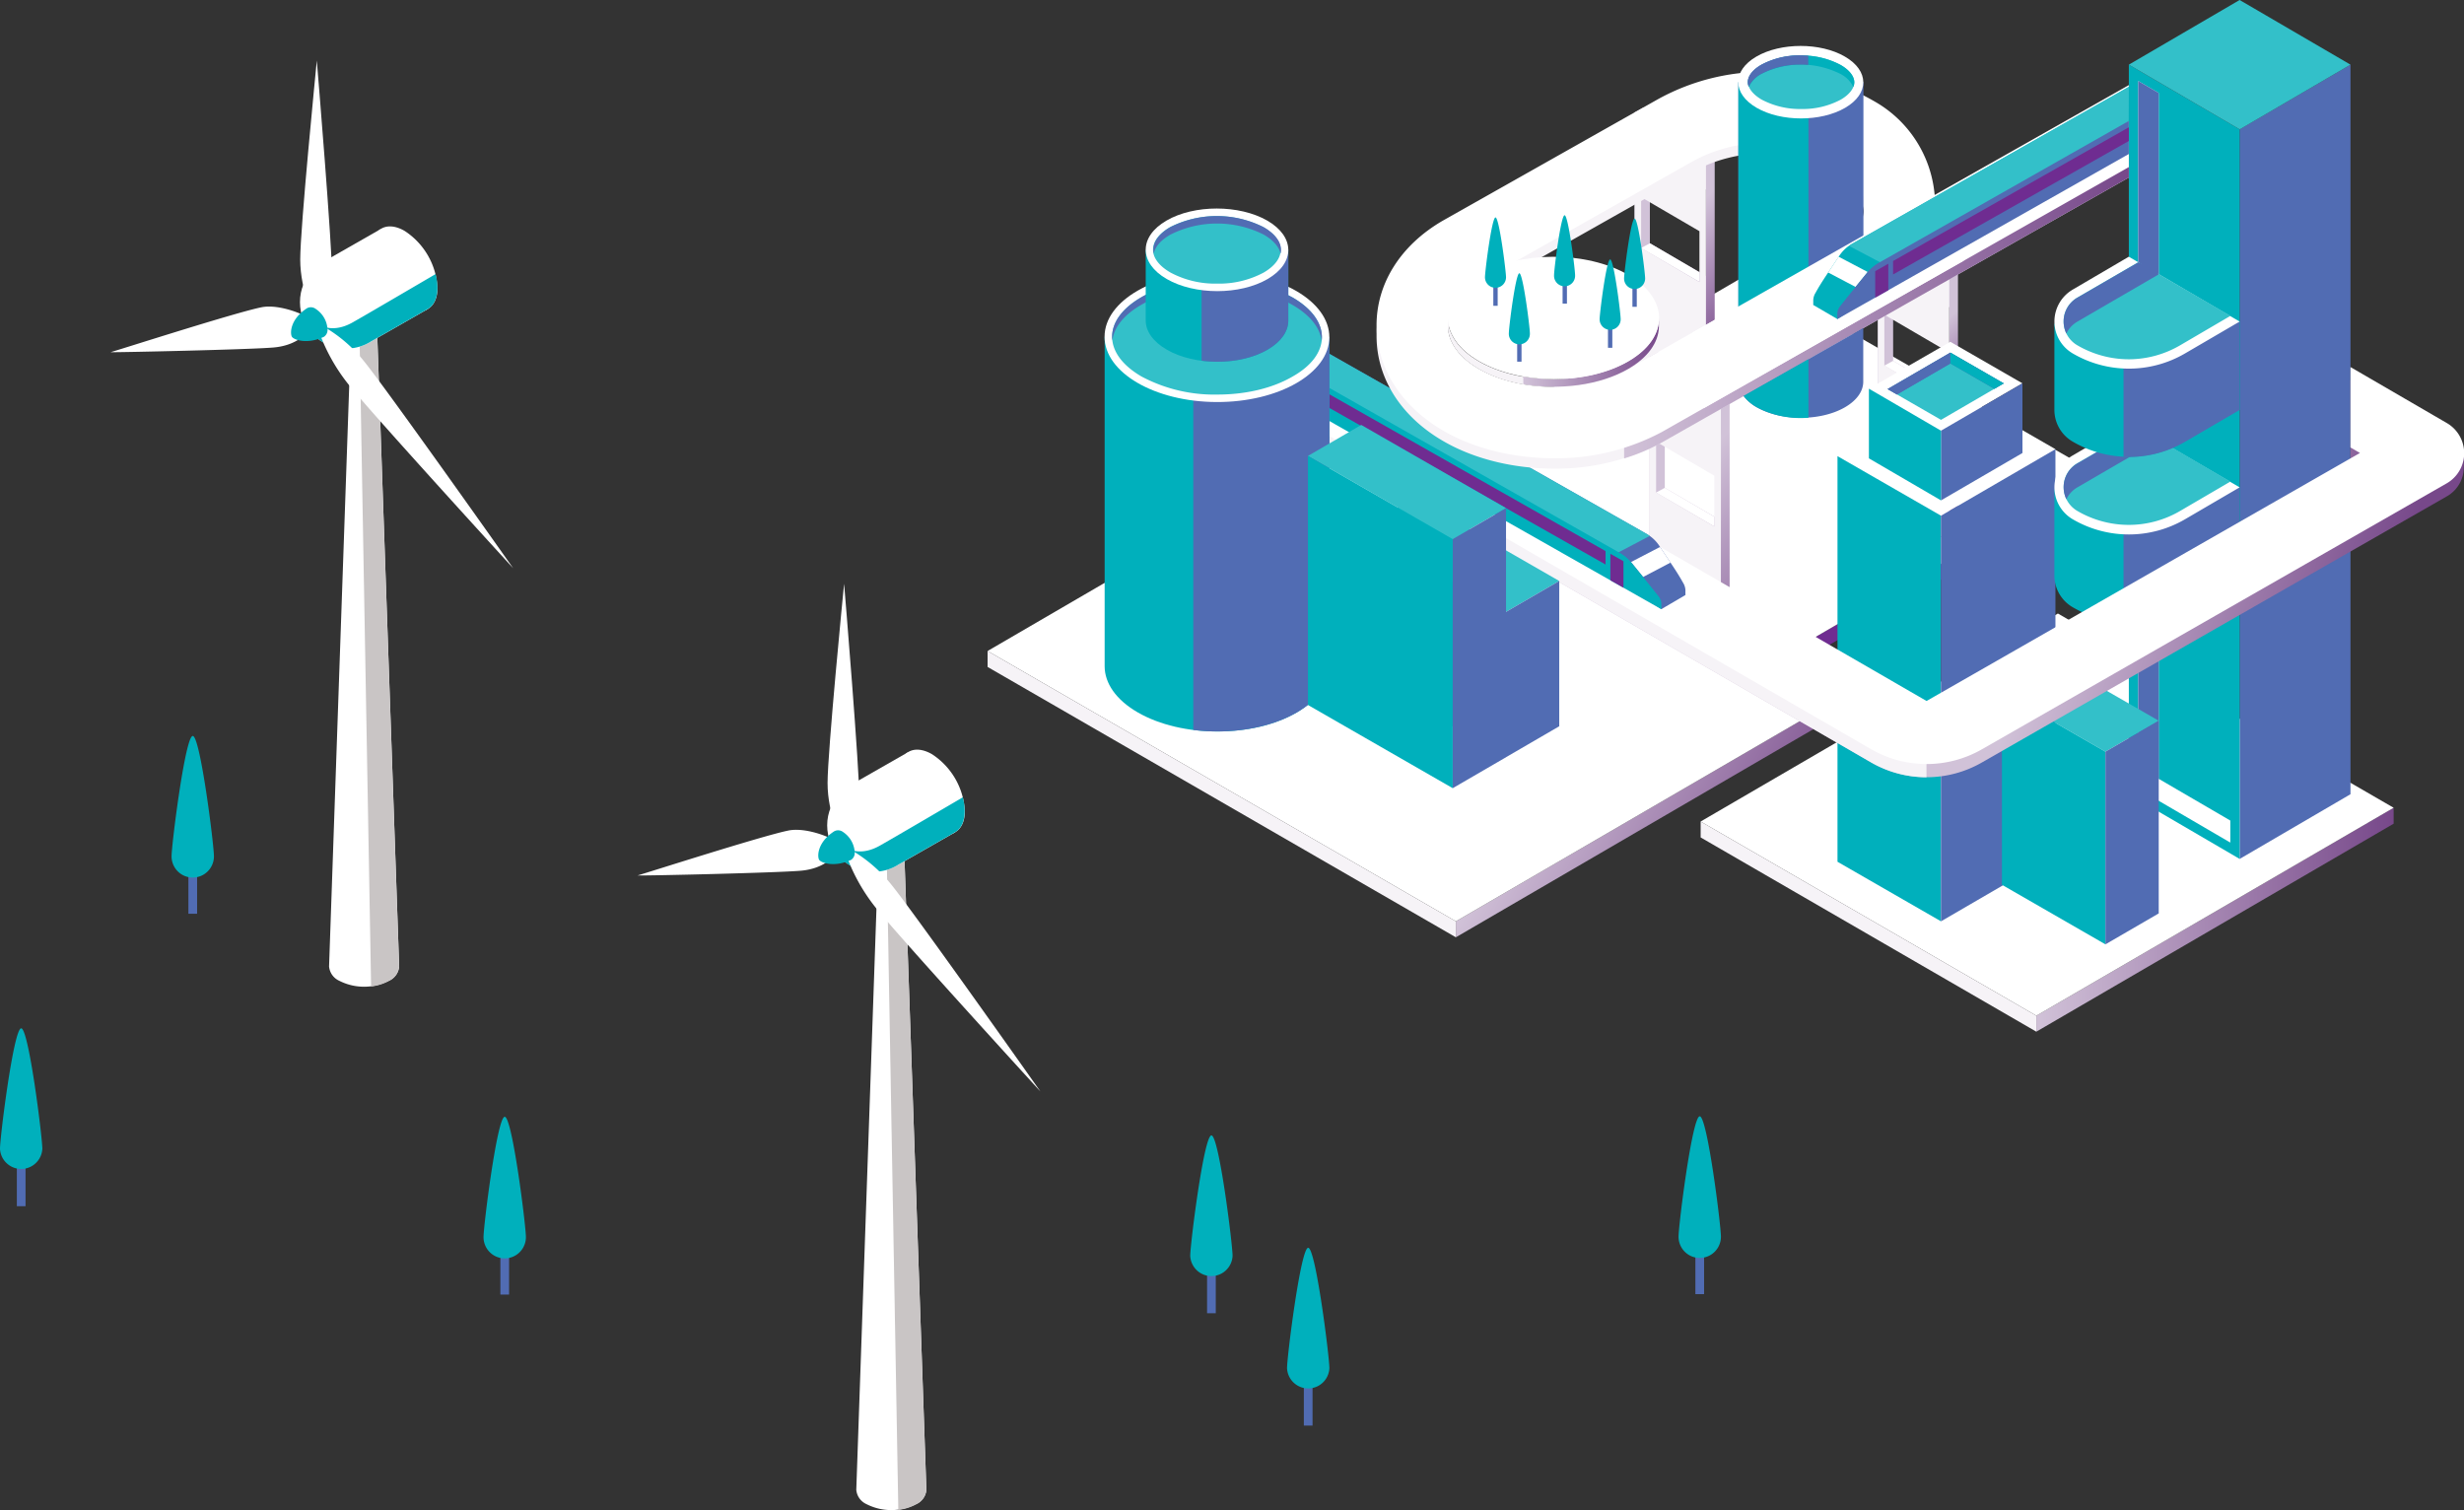 <svg xmlns="http://www.w3.org/2000/svg" xmlns:xlink="http://www.w3.org/1999/xlink" viewBox="0 0 566.3 347.05"><rect x="0" y="0" width="566.3" height="347.05" fill="#333333" stroke="none"/><defs><style>.cls-1,.cls-18{fill:none;stroke:#516cb3;stroke-miterlimit:10;}.cls-1{stroke-width:2px;}.cls-2{fill:#00b0bc;}.cls-3{fill:#fff;}.cls-4{fill:#c9c5c5;}.cls-5{isolation:isolate;}.cls-6{fill:#6f2c91;}.cls-7{fill:#516cb3;}.cls-8{fill:url(#linear-gradient);}.cls-9{fill:#f6f3f7;}.cls-10{fill:url(#linear-gradient-2);}.cls-11{fill:url(#linear-gradient-3);}.cls-12{fill:url(#linear-gradient-4);}.cls-13{fill:url(#linear-gradient-5);}.cls-14{fill:#33c0c9;}.cls-15{fill:url(#linear-gradient-6);}.cls-16{fill:url(#linear-gradient-7);}.cls-17{fill:url(#linear-gradient-8);}</style><linearGradient id="linear-gradient" x1="380.48" y1="56.48" x2="400.82" y2="77.72" gradientUnits="userSpaceOnUse"><stop offset="0" stop-color="#d1c2d8"/><stop offset="1" stop-color="#77488a"/></linearGradient><linearGradient id="linear-gradient-2" x1="436.58" y1="83.51" x2="449.02" y2="97.08" xlink:href="#linear-gradient"/><linearGradient id="linear-gradient-3" x1="383.72" y1="112.67" x2="422.28" y2="151.24" xlink:href="#linear-gradient"/><linearGradient id="linear-gradient-4" x1="352.97" y1="177.69" x2="411.08" y2="208.41" xlink:href="#linear-gradient"/><linearGradient id="linear-gradient-5" x1="468.01" y1="211.37" x2="550.12" y2="211.37" xlink:href="#linear-gradient"/><linearGradient id="linear-gradient-6" x1="472.46" y1="127.81" x2="546.12" y2="150.16" xlink:href="#linear-gradient"/><linearGradient id="linear-gradient-7" x1="373.27" y1="67.86" x2="489.27" y2="67.86" xlink:href="#linear-gradient"/><linearGradient id="linear-gradient-8" x1="350.1" y1="80.93" x2="381.32" y2="80.93" xlink:href="#linear-gradient"/></defs><title>main_illo_mobile</title><g id="Layer_2" data-name="Layer 2"><g id="NatWest-longform_1-sustainability-mobile"><g id="illo"><line class="cls-1" x1="116" y1="286.7" x2="116" y2="297.52"/><path class="cls-2" d="M120.87,284.33a4.87,4.87,0,0,1-9.74,0c0-2.69,3.14-27.67,4.87-27.67S120.87,281.64,120.87,284.33Z"/><line class="cls-1" x1="390.65" y1="286.6" x2="390.65" y2="297.42"/><path class="cls-2" d="M395.52,284.23a4.87,4.87,0,0,1-9.74,0c0-2.69,3.14-27.68,4.87-27.68S395.52,281.54,395.52,284.23Z"/><line class="cls-1" x1="300.66" y1="316.81" x2="300.66" y2="327.63"/><path class="cls-2" d="M305.53,314.44a4.87,4.87,0,0,1-9.73,0c0-2.69,3.14-27.67,4.86-27.67S305.53,311.75,305.53,314.44Z"/><line class="cls-1" x1="278.42" y1="290.99" x2="278.42" y2="301.81"/><path class="cls-2" d="M283.28,288.62a4.87,4.87,0,0,1-9.73,0c0-2.69,3.14-27.68,4.87-27.68S283.28,285.93,283.28,288.62Z"/><line class="cls-1" x1="44.3" y1="199.18" x2="44.3" y2="210"/><path class="cls-2" d="M49.17,196.81a4.87,4.87,0,0,1-9.74,0c0-2.69,3.14-27.67,4.87-27.67S49.17,194.12,49.17,196.81Z"/><line class="cls-1" x1="4.87" y1="266.39" x2="4.87" y2="277.21"/><path class="cls-2" d="M9.73,264A4.87,4.87,0,0,1,0,264c0-2.69,3.14-27.67,4.87-27.67S9.73,261.33,9.73,264Z"/><path class="cls-3" d="M86.46,70H80.91l-5.28,152.1a4,4,0,0,0,2.34,3.3,12.58,12.58,0,0,0,11.42,0,4,4,0,0,0,2.35-3.3Z"/><path class="cls-4" d="M82.64,77.54l2.65,149.17a10.67,10.67,0,0,0,4.1-1.28,4,4,0,0,0,2.35-3.3L86.58,73.37Z"/><path class="cls-3" d="M93,53.07a16.66,16.66,0,0,1,7.55,13.07c0,4.81-3.41,6.75-7.6,4.34A16.67,16.67,0,0,1,85.43,57.4C85.45,52.6,88.85,50.66,93,53.07Z"/><polygon class="cls-3" points="85.19 78.53 98.37 71 87.5 52.64 74.25 60.21 85.19 78.53"/><circle class="cls-3" cx="79.62" cy="69.43" r="10.68"/><path class="cls-2" d="M79.62,80.1a10.55,10.55,0,0,0,5.57-1.58h0L98.33,71h0c1.36-.78,2.2-2.46,2.21-4.86a12.55,12.55,0,0,0-.43-3.15c-3.91,2.29-14.63,8.58-19,11.07-5.37,3.07-8.6,0-8.6,0l-1.26,2A10.62,10.62,0,0,0,79.62,80.1Z"/><g class="cls-5"><path class="cls-3" d="M70.6,72.87a21.31,21.31,0,0,1,2,1.32c-1.79,2.28-4.22,5.19-9.73,5.67S27,81,25.41,80.94c1.44-.37,28.68-9.13,34.72-10.33C63.55,69.94,68.45,71.63,70.6,72.87Z"/><path class="cls-3" d="M74.69,75.23a33.15,33.15,0,0,1,9.14,8c5.49,6.84,32.69,45.34,34.12,47.37-1.62-1.77-32.33-35.37-37.82-42.21a42.29,42.29,0,0,1-7.49-14.21A18.07,18.07,0,0,1,74.69,75.23Z"/><path class="cls-3" d="M72.81,13.92c.18,2.13,3.55,42.66,3.53,50S72.83,74,72.64,74.19C72.46,73.83,69,67,69,59.66S72.63,15.84,72.81,13.92Z"/></g><path class="cls-2" d="M75.27,75.62A6,6,0,0,0,72.57,71a1.87,1.87,0,0,0-2-.17h0c-4,2.6-3.91,5.91-3.47,6.58s3.45,1.81,7.34,0h0A1.9,1.9,0,0,0,75.27,75.62Z"/><path class="cls-3" d="M207.63,190.28h-5.55L196.8,342.39a4,4,0,0,0,2.34,3.29,12.58,12.58,0,0,0,11.42,0,4,4,0,0,0,2.35-3.29Z"/><path class="cls-4" d="M203.81,197.79,206.46,347a10.67,10.67,0,0,0,4.1-1.28,4,4,0,0,0,2.35-3.29l-5.16-148.77Z"/><path class="cls-3" d="M214.2,173.33a16.63,16.63,0,0,1,7.55,13.06c0,4.81-3.41,6.75-7.6,4.34a16.67,16.67,0,0,1-7.55-13.08C206.62,172.85,210,170.91,214.2,173.33Z"/><polygon class="cls-3" points="206.36 198.78 219.54 191.26 208.67 172.89 195.42 180.46 206.36 198.78"/><circle class="cls-3" cx="200.79" cy="189.68" r="10.68"/><path class="cls-2" d="M200.79,200.35a10.55,10.55,0,0,0,5.57-1.58h0l13.14-7.51h0c1.36-.79,2.2-2.47,2.21-4.87a12.55,12.55,0,0,0-.43-3.15c-3.91,2.29-14.63,8.58-19,11.07-5.37,3.07-8.6,0-8.6,0l-1.26,2.05A10.64,10.64,0,0,0,200.79,200.35Z"/><g class="cls-5"><path class="cls-3" d="M191.77,193.12a21.31,21.31,0,0,1,2,1.32c-1.79,2.28-4.22,5.19-9.73,5.67s-35.88,1.18-37.5,1.08c1.44-.37,28.68-9.13,34.72-10.33C184.72,190.19,189.62,191.88,191.77,193.12Z"/><path class="cls-3" d="M195.86,195.48a33.5,33.5,0,0,1,9.14,8c5.49,6.84,32.69,45.34,34.12,47.37-1.62-1.77-32.33-35.37-37.82-42.21a42.29,42.29,0,0,1-7.49-14.21A18.07,18.07,0,0,1,195.86,195.48Z"/><path class="cls-3" d="M194,134.17c.18,2.13,3.55,42.66,3.53,50s-3.51,10.15-3.7,10.3c-.18-.36-3.65-7.23-3.63-14.53S193.8,136.09,194,134.17Z"/></g><path class="cls-2" d="M196.44,195.87a6,6,0,0,0-2.7-4.67,1.87,1.87,0,0,0-2-.16h0c-4,2.59-3.91,5.9-3.47,6.57s3.45,1.81,7.34,0h0A1.9,1.9,0,0,0,196.44,195.87Z"/><g id="city"><polygon class="cls-6" points="481.84 112.46 399.73 160.25 399.73 156.59 481.84 108.8 481.84 112.46"/><polygon class="cls-3" points="481.84 108.8 399.73 156.59 319.79 110.7 401.9 62.91 481.84 108.8"/><polygon class="cls-7" points="319.79 110.7 319.79 114.37 399.73 160.25 399.73 156.59 319.79 110.7"/><path class="cls-8" d="M394.09,34.25l-16.4-9.52-2,1.09V87.9l16.4,9.52,2-1.09Zm-14.9,21.66V36.08l12.9,7.52V63.43Z"/><path class="cls-9" d="M392.08,35.34l-16.4-9.52V87.9l16.4,9.52ZM377.18,57V45.31l13.4,7.82V64.81Z"/><polygon class="cls-3" points="377.18 56.99 379.19 55.91 390.59 62.56 390.59 64.81 377.18 56.99"/><path class="cls-10" d="M450,61.28l-16.4-9.52-2,1.08v62.08l16.4,9.52,2-1.09Zm-14.9,21.65V63.11L448,70.63V90.45Z"/><path class="cls-9" d="M448,62.36l-16.4-9.52v62.08l16.4,9.52ZM433.08,84V72.33l13.4,7.82V91.83Z"/><polygon class="cls-3" points="433.08 84.02 435.09 82.93 446.49 89.58 446.49 91.83 433.08 84.02"/><path class="cls-11" d="M397.52,90.45l-16.4-9.52-2,1.09V144.1l16.4,9.52,2-1.09Zm-14.9,21.66V92.29l12.89,7.52v19.82Z"/><path class="cls-9" d="M395.51,91.54,379.11,82V144.1l16.4,9.52Zm-14.89,21.65V101.51L394,109.33V121Z"/><polygon class="cls-3" points="380.62 113.19 382.62 112.11 394.02 118.76 394.02 121.01 380.62 113.19"/><polygon class="cls-12" points="416.71 167.61 334.6 215.41 334.6 211.74 416.71 163.95 416.71 167.61"/><polygon class="cls-3" points="416.71 163.95 334.6 211.74 226.98 149.61 309.09 101.82 416.71 163.95"/><polygon class="cls-9" points="226.98 149.61 226.98 153.28 334.6 215.41 334.6 211.74 226.98 149.61"/><polygon class="cls-13" points="550.13 189.3 468.01 237.1 468.01 233.43 550.13 185.64 550.13 189.3"/><polygon class="cls-3" points="550.13 185.64 468.01 233.43 390.86 188.8 472.97 141 550.13 185.64"/><polygon class="cls-9" points="390.86 188.8 390.86 192.46 468.01 237.1 468.01 233.43 390.86 188.8"/><polygon class="cls-3" points="472.4 103.23 446.1 118.52 422.31 104.83 448.61 89.53 472.4 103.23"/><polygon class="cls-3" points="464.82 88.1 446.1 98.98 429.53 89.33 448.24 78.55 464.82 88.1"/><polygon class="cls-14" points="433.83 89.42 448.25 81.04 460.51 88.11 446.1 96.49 433.83 89.42"/><polygon class="cls-7" points="448.25 83.53 458.36 89.36 460.51 88.11 448.25 81.04 433.83 89.42 435.98 90.66 448.25 83.53"/><polygon class="cls-7" points="448.25 81.04 448.25 83.53 435.98 90.66 433.83 89.42 448.25 81.04"/><polygon class="cls-7" points="446.1 115 446.1 98.98 464.82 88.1 464.82 104.11 446.1 115"/><polygon class="cls-2" points="429.53 89.33 429.53 105.34 446.1 115 446.1 98.98 429.53 89.33"/><polygon class="cls-2" points="446.1 118.52 446.1 211.74 422.31 198.05 422.31 104.83 446.1 118.52"/><polygon class="cls-7" points="446.1 118.52 446.1 211.74 472.4 196.45 472.4 103.23 446.1 118.52"/><polygon class="cls-7" points="514.74 29.72 514.74 197.4 540.21 182.53 540.21 14.86 514.74 29.72"/><polygon class="cls-2" points="514.74 29.72 514.74 197.4 489.27 182.53 489.27 14.86 514.74 29.72"/><polygon class="cls-2" points="491.43 181.29 491.43 18.62 512.59 30.96 512.59 193.64 491.43 181.29"/><polygon class="cls-3" points="496.14 178.99 496.14 21.37 491.43 18.62 491.43 181.29 512.59 193.64 512.59 188.58 496.14 178.99"/><polygon class="cls-7" points="496.14 178.99 491.43 181.29 491.43 18.62 496.14 21.37 496.14 178.99"/><path class="cls-2" d="M472.16,112.48v19.74h0a8.43,8.43,0,0,0,4.22,7.34,25.6,25.6,0,0,0,25.8,0l12.56-7.34V112Z"/><path class="cls-7" d="M488.05,143a25.52,25.52,0,0,0,14.13-3.45l12.56-7.34V112l-26.69.33Z"/><path class="cls-3" d="M514.74,112l-12.56,7.34a25.6,25.6,0,0,1-25.8,0h0a8.5,8.5,0,0,1,0-14.68l12.88-7.52Z"/><path class="cls-14" d="M489.28,120.63a23.5,23.5,0,0,1-11.82-3.19,6.35,6.35,0,0,1,0-11l14-8.12,21.16,12.35-11.5,6.72A23.37,23.37,0,0,1,489.28,120.63Z"/><path class="cls-7" d="M477.46,112l18.68-10.86-.94-1.61-3.77-1.14-14,8.12a6.28,6.28,0,0,0-3.14,5.48,6.37,6.37,0,0,0,.62,2.75A6.27,6.27,0,0,1,477.46,112Z"/><polygon class="cls-14" points="540.21 14.86 514.75 29.73 489.27 14.86 514.73 0 540.21 14.86"/><path class="cls-2" d="M472.16,74.42V94.16h0a8.43,8.43,0,0,0,4.22,7.34,25.58,25.58,0,0,0,25.8,0l12.56-7.33V73.9Z"/><path class="cls-7" d="M488.05,105a25.61,25.61,0,0,0,14.13-3.46l12.56-7.33V73.9l-26.69.33Z"/><path class="cls-3" d="M514.74,73.9l-12.56,7.33a25.58,25.58,0,0,1-25.8,0h0a8.5,8.5,0,0,1,0-14.68L489.26,59Z"/><path class="cls-14" d="M489.28,82.57a23.51,23.51,0,0,1-11.82-3.2,6.34,6.34,0,0,1,0-11l14-8.12,21.16,12.34-11.5,6.73A23.47,23.47,0,0,1,489.28,82.57Z"/><path class="cls-7" d="M477.46,73.91l18.68-10.86-.94-1.61-3.77-1.14-14,8.12a6.28,6.28,0,0,0-3.14,5.48,6.37,6.37,0,0,0,.62,2.75A6.27,6.27,0,0,1,477.46,73.91Z"/><polygon class="cls-14" points="496.14 165.64 483.89 172.75 460.1 159.06 472.35 151.95 496.14 165.64"/><polygon class="cls-2" points="483.89 172.75 483.89 217.03 460.1 203.34 460.1 159.06 483.89 172.75"/><polygon class="cls-7" points="483.89 172.75 483.89 217.03 496.14 209.92 496.14 165.64 483.89 172.75"/><path class="cls-15" d="M566.3,103.91h-.69a7.82,7.82,0,0,0-3.3-3.67L540.21,87.4v18.45l2.18,1.27-99.61,57L305.32,84.69l-8,13.81L430,175.2a25.54,25.54,0,0,0,25.47.05l106.78-61.12a7.68,7.68,0,0,0,4-6.59C566.29,106.61,566.3,103.91,566.3,103.91Z"/><path class="cls-9" d="M297.33,98.5,430,175.2a25.58,25.58,0,0,0,12.76,3.43V164.14L305.32,84.69Z"/><path class="cls-3" d="M430,172.16,297.33,95.46l8-13.81L442.78,161.1l99.61-57-2.18-1.27V84.36l22.1,12.84a8,8,0,0,1,0,13.89L455.49,172.21A25.54,25.54,0,0,1,430,172.16Z"/><path class="cls-7" d="M387.36,136.75V135.6a3.51,3.51,0,0,0-.54-1.67c-1.39-2.53-2.92-4.62-5.38-8.37a8.53,8.53,0,0,0-3-2.85L302.79,79.76l-1.21,7.16L381.82,140Z"/><path class="cls-14" d="M302.79,79.76l75.69,42.95c.25.15.47.3.69.45l-7.72,4.06-45.38-24.94L301.58,86.92Z"/><path class="cls-3" d="M383.93,129.3l-6.29,3.3-2.79-3.43,6.68-3.47Z"/><path class="cls-2" d="M381.82,140v-1.14a2.74,2.74,0,0,0-.54-1.68c-1.55-2-6.43-8-6.43-8a10.22,10.22,0,0,0-2.83-2.26l-70.44-40v7.6Z"/><polygon class="cls-6" points="369.01 126.65 369.01 129.74 301.58 91.51 301.58 88.37 369.01 126.65"/><polygon class="cls-6" points="373.12 128.98 373.12 135.07 370.11 133.37 370.11 127.27 373.12 128.98"/><path class="cls-2" d="M305.54,153.15c0,3.83-2.48,7.66-7.51,10.58-10,5.84-26.41,5.84-36.53,0-5.06-2.92-7.6-6.75-7.62-10.58V77.44h51.66Z"/><path class="cls-7" d="M274.25,167.76c8.32,1.05,17.34-.29,23.78-4,5-2.92,7.53-6.75,7.51-10.58V77.44H274.25Z"/><ellipse class="cls-3" cx="279.71" cy="77.44" rx="14.96" ry="25.83" transform="translate(201.47 356.93) rotate(-89.84)"/><path class="cls-14" d="M279.79,90.68a35.54,35.54,0,0,1-17.43-4.15C258,84,255.6,80.77,255.6,77.4s2.36-6.55,6.65-9.05c4.6-2.67,10.77-4.15,17.37-4.15a35.52,35.52,0,0,1,17.43,4.15c4.36,2.52,6.76,5.76,6.76,9.13s-2.35,6.56-6.64,9C292.56,89.2,286.39,90.68,279.79,90.68Z"/><path class="cls-7" d="M262.25,70.08c4.6-2.68,10.77-4.15,17.37-4.15s12.79,1.47,17.43,4.15c4,2.3,6.33,5.21,6.7,8.27a6.36,6.36,0,0,0,.06-.87c0-3.37-2.4-6.61-6.76-9.13a35.52,35.52,0,0,0-17.43-4.15c-6.6,0-12.77,1.48-17.37,4.15-4.29,2.5-6.65,5.71-6.65,9.05a6.22,6.22,0,0,0,.06.86C256,75.23,258.33,72.35,262.25,70.08Z"/><path class="cls-2" d="M263.32,73.65c0,2.43,1.63,4.86,4.84,6.71,6.42,3.71,16.79,3.71,23.17,0,3.19-1.85,4.78-4.28,4.76-6.71V57.41H263.32Z"/><path class="cls-7" d="M276.16,82.9c5.3.69,11.06-.15,15.17-2.54,3.19-1.85,4.78-4.28,4.76-6.71V57.41H276.16Z"/><path class="cls-3" d="M291.26,50.7c6.41,3.71,6.45,9.72.07,13.43s-16.75,3.7-23.17,0-6.46-9.72-.08-13.43S284.83,47,291.26,50.7Z"/><path class="cls-14" d="M279.76,65.18A21.79,21.79,0,0,1,269,62.63c-2.56-1.48-4-3.34-4-5.24s1.38-3.73,3.9-5.19a23.81,23.81,0,0,1,21.44,0c2.56,1.48,4,3.34,4,5.24s-1.39,3.73-3.91,5.2A21.65,21.65,0,0,1,279.76,65.18Z"/><path class="cls-7" d="M269,53.92a23.81,23.81,0,0,1,21.44,0c2.18,1.26,3.52,2.79,3.88,4.39a4.3,4.3,0,0,0,.1-.87c0-1.9-1.42-3.76-4-5.24a23.81,23.81,0,0,0-21.44,0c-2.52,1.46-3.91,3.3-3.9,5.19a3.61,3.61,0,0,0,.1.86C265.5,56.67,266.82,55.16,269,53.92Z"/><polygon class="cls-14" points="358.36 133.52 346.11 140.63 312.84 121.51 325.09 114.4 358.36 133.52"/><polygon class="cls-7" points="346.11 140.63 346.11 174.03 312.84 154.91 312.84 121.51 346.11 140.63"/><polygon class="cls-7" points="346.11 140.63 346.11 174.03 358.36 166.91 358.36 133.52 346.11 140.63"/><polygon class="cls-14" points="346.13 116.78 333.88 123.9 300.61 104.78 312.86 97.66 346.13 116.78"/><polygon class="cls-2" points="333.88 123.9 333.88 181.14 300.61 162.02 300.61 104.78 333.88 123.9"/><polygon class="cls-7" points="333.88 123.9 333.88 181.14 346.13 174.03 346.13 116.78 333.88 123.9"/><path class="cls-9" d="M444.64,47.22A27.46,27.46,0,0,0,431,25.81a50.57,50.57,0,0,0-50.35-.43L331.57,53.13c-9.67,5.63-15.22,14.41-15.2,24.11s5.61,18.52,15.36,24.15c7,4.07,16.07,6.31,25.39,6.31a51.59,51.59,0,0,0,24.75-6L489.27,40.8V22ZM422.58,59.71,374.26,87.2c-9.45,5.49-24.82,5.48-34.33,0s-9.57-14.39-.12-19.89l48.94-27.65a34.12,34.12,0,0,1,34,.29,11.41,11.41,0,0,1-.16,19.77Z"/><path class="cls-16" d="M373.27,98.36v7a44.52,44.52,0,0,0,8.6-3.63L489.27,40.8V30.39Z"/><path class="cls-3" d="M444.64,44.81A27.44,27.44,0,0,0,431,23.41,50.54,50.54,0,0,0,380.69,23L331.57,50.73c-9.67,5.62-15.22,14.41-15.2,24.1S322,93.35,331.73,99c7,4.07,16.07,6.32,25.39,6.32a51.59,51.59,0,0,0,24.75-6l107.4-60.92V19.56ZM422.58,57.3,374.26,84.79c-9.45,5.49-24.82,5.49-34.33,0s-9.57-14.4-.12-19.89l48.94-27.66a34.19,34.19,0,0,1,34,.29,11.41,11.41,0,0,1-.16,19.77Z"/><path class="cls-9" d="M381.31,73c.07,3.64-2.27,7.29-7.05,10.07-9.45,5.49-24.82,5.48-34.33,0-4.76-2.74-7.15-6.34-7.17-9.94h0v1.83h0c.05,3.58,2.44,7.15,7.17,9.88,9.51,5.49,24.88,5.49,34.33,0,4.53-2.63,6.87-6.05,7-9.5l0,0V73Z"/><path class="cls-17" d="M374.26,83c-6.52,3.79-15.87,5-24.16,3.51v1.77c8.29,1.44,17.64.27,24.16-3.52,4.53-2.63,6.87-6.05,7-9.5l0,0V73h0C381.38,76.6,379,80.25,374.26,83Z"/><path class="cls-3" d="M374.15,63.13c9.51,5.49,9.56,14.4.11,19.9s-24.82,5.48-34.33,0-9.57-14.39-.12-19.89S364.63,57.64,374.15,63.13Z"/><line class="cls-18" x1="343.71" y1="64.9" x2="343.71" y2="70.28"/><path class="cls-2" d="M346.13,63.72a2.42,2.42,0,0,1-4.84,0c0-1.34,1.56-13.75,2.42-13.75S346.13,62.38,346.13,63.72Z"/><line class="cls-18" x1="349.19" y1="77.74" x2="349.19" y2="83.12"/><path class="cls-2" d="M351.61,76.56a2.42,2.42,0,1,1-4.83,0c0-1.34,1.56-13.76,2.41-13.76S351.61,75.22,351.61,76.56Z"/><line class="cls-18" x1="375.68" y1="65.14" x2="375.68" y2="70.51"/><path class="cls-2" d="M378.1,64a2.42,2.42,0,1,1-4.84,0c0-1.34,1.56-13.76,2.42-13.76S378.1,62.62,378.1,64Z"/><line class="cls-18" x1="370.06" y1="74.56" x2="370.06" y2="79.93"/><path class="cls-2" d="M372.48,73.38a2.42,2.42,0,0,1-4.84,0c0-1.34,1.56-13.76,2.42-13.76S372.48,72,372.48,73.38Z"/><line class="cls-18" x1="359.63" y1="64.4" x2="359.63" y2="69.78"/><path class="cls-2" d="M362,63.22a2.42,2.42,0,1,1-4.83,0c0-1.34,1.56-13.75,2.42-13.75S362,61.88,362,63.22Z"/><polygon class="cls-7" points="428.27 66.13 428.27 18.88 399.53 18.88 399.53 82.98 428.27 66.13"/><path class="cls-7" d="M400.73,91a9.78,9.78,0,0,0,3,2.58c5.63,3.25,14.73,3.26,20.33,0,2.77-1.62,4.16-3.72,4.17-5.84h0V75.39Z"/><path class="cls-2" d="M400.73,91a9.78,9.78,0,0,0,3,2.58A21.47,21.47,0,0,0,415.63,96V82.56Z"/><polygon class="cls-2" points="415.63 73.54 415.63 18.88 399.53 18.88 399.53 82.98 415.63 73.54"/><path class="cls-3" d="M424,13c5.63,3.25,5.66,8.53.07,11.78s-14.7,3.25-20.33,0-5.66-8.53-.07-11.78S418.4,9.74,424,13Z"/><path class="cls-14" d="M414,25.05a18.75,18.75,0,0,1-9.1-2.15c-2-1.16-3.16-2.63-3.17-4s1.13-2.86,3.11-4a18.53,18.53,0,0,1,9.06-2.15,18.72,18.72,0,0,1,9.1,2.15c2,1.16,3.17,2.63,3.17,4s-1.13,2.86-3.11,4A18.53,18.53,0,0,1,414,25.05Z"/><path class="cls-2" d="M404.79,17A20.29,20.29,0,0,1,423,17a6.52,6.52,0,0,1,2.95,3,3,3,0,0,0,.22-1.08c0-1.41-1.16-2.88-3.17-4a18.72,18.72,0,0,0-9.1-2.15,18.53,18.53,0,0,0-9.06,2.15c-2,1.14-3.11,2.6-3.11,4a3,3,0,0,0,.22,1.07A6.53,6.53,0,0,1,404.79,17Z"/><path class="cls-7" d="M415.59,12.79c-.57,0-1.15-.08-1.74-.08a18.53,18.53,0,0,0-9.06,2.15c-2,1.14-3.11,2.6-3.11,4a3,3,0,0,0,.22,1.07A6.53,6.53,0,0,1,404.79,17a18.64,18.64,0,0,1,9.06-2.14c.59,0,1.17,0,1.74.07Z"/><polygon class="cls-3" points="444.64 44.81 389.07 76.37 391.58 93.8 451.32 59.92 444.64 44.81"/><path class="cls-2" d="M416.74,70.09V68.94a3.47,3.47,0,0,1,.54-1.67c1.39-2.54,2.91-4.62,5.37-8.37a8.47,8.47,0,0,1,3-2.85l63.65-36.11v7.85l-67,45.54Z"/><path class="cls-14" d="M489.27,19.94,425.62,56.05q-.37.23-.69.45l7.72,4.06L478,35.62l11.24-7.83Z"/><path class="cls-3" d="M420.17,62.63l6.29,3.31,2.79-3.43L422.57,59C421.65,60.43,420.86,61.59,420.17,62.63Z"/><path class="cls-7" d="M422.27,73.33V72.18a2.78,2.78,0,0,1,.54-1.67c1.56-2,6.44-8,6.44-8a10,10,0,0,1,2.82-2.26l57.2-32.46v7.6Z"/><polygon class="cls-6" points="435.08 59.99 435.08 63.08 489.27 32.4 489.27 29.25 435.08 59.99"/><polygon class="cls-6" points="430.98 62.32 430.98 68.4 433.99 66.7 433.99 60.61 430.98 62.32"/><polygon class="cls-2" points="448.25 81.04 448.25 83.53 458.36 89.36 460.51 88.11 448.25 81.04"/></g></g></g></g></svg>